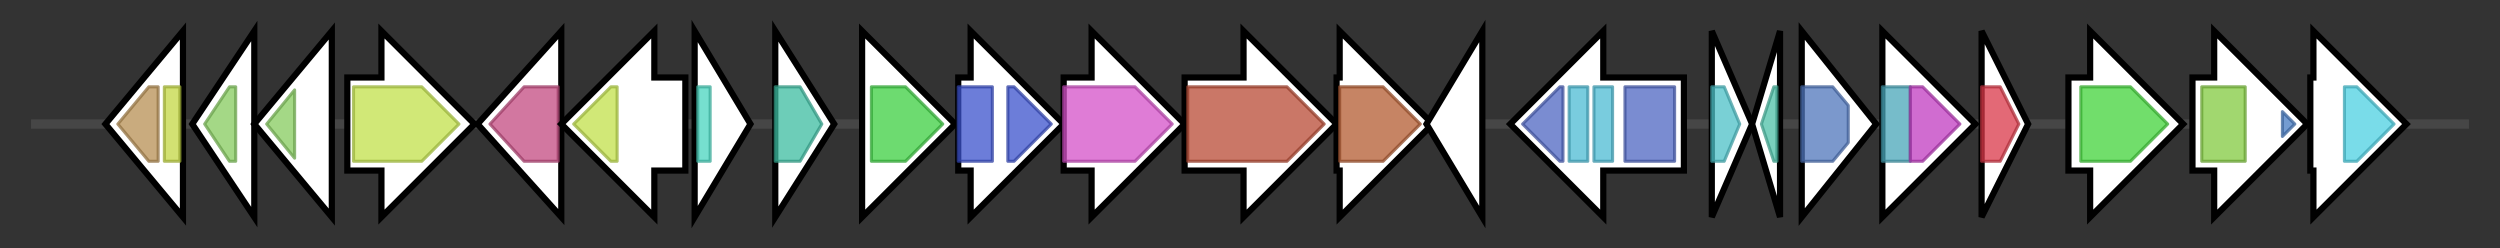 <svg version="1.1" baseProfile="full" xmlns="http://www.w3.org/2000/svg" width="806.167" height="80">
	<rect width="100%" height="100%" fill="#333333" stroke="none"/>
	<g>
		<line x1="10" y1="40.0" x2="796.167" y2="40.0" style="stroke:rgb(70,70,70); stroke-width:3 "/>
		<g>
			<title> (ctg1_565)</title>
			<polygon class=" (ctg1_565)" points="34,40 59,10 59,70" fill="rgb(255,255,255)" fill-opacity="1.0" stroke="rgb(0,0,0)" stroke-width="2"  />
			<g>
				<title>DeoRC (PF00455)
"DeoR C terminal sensor domain"</title>
				<polygon class="PF00455" points="38,40 48,28 51,28 51,52 48,52" stroke-linejoin="round" width="15" height="24" fill="rgb(183,143,83)" stroke="rgb(146,114,66)" stroke-width="1" opacity="0.75" />
			</g>
			<g>
				<title>HTH_DeoR (PF08220)
"DeoR-like helix-turn-helix domain"</title>
				<rect class="PF08220" x="53" y="28" stroke-linejoin="round" width="5" height="24" fill="rgb(194,214,67)" stroke="rgb(155,171,53)" stroke-width="1" opacity="0.75" />
			</g>
		</g>
		<g>
			<title> (ctg1_566)</title>
			<polygon class=" (ctg1_566)" points="62,40 82,10 82,70" fill="rgb(255,255,255)" fill-opacity="1.0" stroke="rgb(0,0,0)" stroke-width="2"  />
			<g>
				<title>PAP2 (PF01569)
"PAP2 superfamily"</title>
				<polygon class="PF01569" points="66,40 74,28 76,28 76,52 74,52" stroke-linejoin="round" width="12" height="24" fill="rgb(133,203,94)" stroke="rgb(106,162,75)" stroke-width="1" opacity="0.75" />
			</g>
		</g>
		<g>
			<title> (ctg1_567)</title>
			<polygon class=" (ctg1_567)" points="82,40 107,10 107,70" fill="rgb(255,255,255)" fill-opacity="1.0" stroke="rgb(0,0,0)" stroke-width="2"  />
			<g>
				<title>PAP2 (PF01569)
"PAP2 superfamily"</title>
				<polygon class="PF01569" points="86,40 95,29 95,51" stroke-linejoin="round" width="13" height="24" fill="rgb(133,203,94)" stroke="rgb(106,162,75)" stroke-width="1" opacity="0.75" />
			</g>
		</g>
		<g>
			<title> (ctg1_568)</title>
			<polygon class=" (ctg1_568)" points="112,25 123,25 123,10 153,40 123,70 123,55 112,55" fill="rgb(255,255,255)" fill-opacity="1.0" stroke="rgb(0,0,0)" stroke-width="2"  />
			<g>
				<title>MFS_1 (PF07690)
"Major Facilitator Superfamily"</title>
				<polygon class="PF07690" points="114,28 136,28 148,40 148,40 136,52 114,52" stroke-linejoin="round" width="34" height="24" fill="rgb(193,224,74)" stroke="rgb(154,179,59)" stroke-width="1" opacity="0.75" />
			</g>
		</g>
		<g>
			<title> (ctg1_569)</title>
			<polygon class=" (ctg1_569)" points="154,40 181,10 181,70" fill="rgb(255,255,255)" fill-opacity="1.0" stroke="rgb(0,0,0)" stroke-width="2"  />
			<g>
				<title>Hydrolase_3 (PF08282)
"haloacid dehalogenase-like hydrolase"</title>
				<polygon class="PF08282" points="158,40 169,28 180,28 180,52 169,52" stroke-linejoin="round" width="25" height="24" fill="rgb(195,74,128)" stroke="rgb(156,59,102)" stroke-width="1" opacity="0.75" />
			</g>
		</g>
		<g>
			<title> (ctg1_570)</title>
			<polygon class=" (ctg1_570)" points="221,25 211,25 211,10 181,40 211,70 211,55 221,55" fill="rgb(255,255,255)" fill-opacity="1.0" stroke="rgb(0,0,0)" stroke-width="2"  />
			<g>
				<title>MFS_1 (PF07690)
"Major Facilitator Superfamily"</title>
				<polygon class="PF07690" points="185,40 197,28 199,28 199,52 197,52" stroke-linejoin="round" width="18" height="24" fill="rgb(193,224,74)" stroke="rgb(154,179,59)" stroke-width="1" opacity="0.75" />
			</g>
		</g>
		<g>
			<title> (ctg1_571)</title>
			<polygon class=" (ctg1_571)" points="224,10 242,40 224,70" fill="rgb(255,255,255)" fill-opacity="1.0" stroke="rgb(0,0,0)" stroke-width="2"  />
			<g>
				<title>TetR_N (PF00440)
"Bacterial regulatory proteins, tetR family"</title>
				<rect class="PF00440" x="225" y="28" stroke-linejoin="round" width="4" height="24" fill="rgb(73,212,190)" stroke="rgb(58,169,152)" stroke-width="1" opacity="0.75" />
			</g>
		</g>
		<g>
			<title> (ctg1_572)</title>
			<polygon class=" (ctg1_572)" points="250,10 269,40 250,70" fill="rgb(255,255,255)" fill-opacity="1.0" stroke="rgb(0,0,0)" stroke-width="2"  />
			<g>
				<title>YrbL-PhoP_reg (PF10707)
"PhoP regulatory network protein YrbL"</title>
				<polygon class="PF10707" points="250,28 258,28 265,40 258,52 250,52" stroke-linejoin="round" width="18" height="24" fill="rgb(61,188,160)" stroke="rgb(48,150,128)" stroke-width="1" opacity="0.75" />
			</g>
		</g>
		<g>
			<title> (ctg1_573)</title>
			<polygon class=" (ctg1_573)" points="278,25 278,25 278,10 308,40 278,70 278,55 278,55" fill="rgb(255,255,255)" fill-opacity="1.0" stroke="rgb(0,0,0)" stroke-width="2"  />
			<g>
				<title>polyprenyl_synt (PF00348)
"Polyprenyl synthetase"</title>
				<polygon class="PF00348" points="281,28 292,28 304,40 292,52 281,52" stroke-linejoin="round" width="24" height="24" fill="rgb(61,206,65)" stroke="rgb(48,164,52)" stroke-width="1" opacity="0.75" />
			</g>
		</g>
		<g>
			<title> (ctg1_574)</title>
			<polygon class=" (ctg1_574)" points="309,25 313,25 313,10 343,40 313,70 313,55 309,55" fill="rgb(255,255,255)" fill-opacity="1.0" stroke="rgb(0,0,0)" stroke-width="2"  />
			<g>
				<title>FMN_dh (PF01070)
"FMN-dependent dehydrogenase"</title>
				<rect class="PF01070" x="309" y="28" stroke-linejoin="round" width="11" height="24" fill="rgb(59,82,204)" stroke="rgb(47,65,163)" stroke-width="1" opacity="0.75" />
			</g>
			<g>
				<title>FMN_dh (PF01070)
"FMN-dependent dehydrogenase"</title>
				<polygon class="PF01070" points="325,28 327,28 339,40 327,52 325,52" stroke-linejoin="round" width="17" height="24" fill="rgb(59,82,204)" stroke="rgb(47,65,163)" stroke-width="1" opacity="0.75" />
			</g>
		</g>
		<g>
			<title> (ctg1_575)</title>
			<polygon class=" (ctg1_575)" points="343,25 352,25 352,10 382,40 352,70 352,55 343,55" fill="rgb(255,255,255)" fill-opacity="1.0" stroke="rgb(0,0,0)" stroke-width="2"  />
			<g>
				<title>Lycopene_cycl (PF05834)
"Lycopene cyclase protein"</title>
				<polygon class="PF05834" points="343,28 366,28 378,40 366,52 343,52" stroke-linejoin="round" width="37" height="24" fill="rgb(212,80,200)" stroke="rgb(169,64,160)" stroke-width="1" opacity="0.75" />
			</g>
		</g>
		<g>
			<title> (ctg1_576)</title>
			<polygon class=" (ctg1_576)" points="382,25 401,25 401,10 431,40 401,70 401,55 382,55" fill="rgb(255,255,255)" fill-opacity="1.0" stroke="rgb(0,0,0)" stroke-width="2"  />
			<g>
				<title>Amino_oxidase (PF01593)
"Flavin containing amine oxidoreductase"</title>
				<polygon class="PF01593" points="383,28 415,28 427,40 415,52 383,52" stroke-linejoin="round" width="47" height="24" fill="rgb(184,74,52)" stroke="rgb(147,59,41)" stroke-width="1" opacity="0.75" />
			</g>
		</g>
		<g>
			<title> (ctg1_577)</title>
			<polygon class=" (ctg1_577)" points="431,25 432,25 432,10 462,40 432,70 432,55 431,55" fill="rgb(255,255,255)" fill-opacity="1.0" stroke="rgb(0,0,0)" stroke-width="2"  />
			<g>
				<title>SQS_PSY (PF00494)
"Squalene/phytoene synthase"</title>
				<polygon class="PF00494" points="432,28 446,28 458,40 458,40 446,52 432,52" stroke-linejoin="round" width="26" height="24" fill="rgb(178,91,49)" stroke="rgb(142,72,39)" stroke-width="1" opacity="0.75" />
			</g>
		</g>
		<g>
			<title> (ctg1_578)</title>
			<polygon class=" (ctg1_578)" points="460,40 478,10 478,70" fill="rgb(255,255,255)" fill-opacity="1.0" stroke="rgb(0,0,0)" stroke-width="2"  />
		</g>
		<g>
			<title> (ctg1_579)</title>
			<polygon class=" (ctg1_579)" points="543,25 517,25 517,10 487,40 517,70 517,55 543,55" fill="rgb(255,255,255)" fill-opacity="1.0" stroke="rgb(0,0,0)" stroke-width="2"  />
			<g>
				<title>Asp-Al_Ex (PF06826)
"Predicted Permease Membrane Region"</title>
				<polygon class="PF06826" points="491,40 503,28 504,28 504,52 503,52" stroke-linejoin="round" width="17" height="24" fill="rgb(78,101,193)" stroke="rgb(62,80,154)" stroke-width="1" opacity="0.75" />
			</g>
			<g>
				<title>TrkA_C (PF02080)
"TrkA-C domain"</title>
				<rect class="PF02080" x="506" y="28" stroke-linejoin="round" width="6" height="24" fill="rgb(76,186,211)" stroke="rgb(60,148,168)" stroke-width="1" opacity="0.75" />
			</g>
			<g>
				<title>TrkA_C (PF02080)
"TrkA-C domain"</title>
				<rect class="PF02080" x="514" y="28" stroke-linejoin="round" width="6" height="24" fill="rgb(76,186,211)" stroke="rgb(60,148,168)" stroke-width="1" opacity="0.75" />
			</g>
			<g>
				<title>Asp-Al_Ex (PF06826)
"Predicted Permease Membrane Region"</title>
				<rect class="PF06826" x="524" y="28" stroke-linejoin="round" width="16" height="24" fill="rgb(78,101,193)" stroke="rgb(62,80,154)" stroke-width="1" opacity="0.75" />
			</g>
		</g>
		<g>
			<title> (ctg1_580)</title>
			<polygon class=" (ctg1_580)" points="552,10 565,40 552,70" fill="rgb(255,255,255)" fill-opacity="1.0" stroke="rgb(0,0,0)" stroke-width="2"  />
			<g>
				<title>YbjM (PF11045)
"Putative inner membrane protein of Enterobacteriaceae"</title>
				<polygon class="PF11045" points="552,28 556,28 561,40 556,52 552,52" stroke-linejoin="round" width="11" height="24" fill="rgb(76,192,199)" stroke="rgb(60,153,159)" stroke-width="1" opacity="0.75" />
			</g>
		</g>
		<g>
			<title> (ctg1_581)</title>
			<polygon class=" (ctg1_581)" points="565,40 574,10 574,70" fill="rgb(255,255,255)" fill-opacity="1.0" stroke="rgb(0,0,0)" stroke-width="2"  />
			<g>
				<title>Glutaredoxin (PF00462)
"Glutaredoxin"</title>
				<polygon class="PF00462" points="568,40 572,28 573,28 573,52 572,52" stroke-linejoin="round" width="6" height="24" fill="rgb(77,192,167)" stroke="rgb(61,153,133)" stroke-width="1" opacity="0.75" />
			</g>
		</g>
		<g>
			<title> (ctg1_582)</title>
			<polygon class=" (ctg1_582)" points="581,10 605,40 581,70" fill="rgb(255,255,255)" fill-opacity="1.0" stroke="rgb(0,0,0)" stroke-width="2"  />
			<g>
				<title>Nitroreductase (PF00881)
"Nitroreductase family"</title>
				<polygon class="PF00881" points="581,28 591,28 596,34 596,46 591,52 581,52" stroke-linejoin="round" width="15" height="24" fill="rgb(79,118,187)" stroke="rgb(63,94,149)" stroke-width="1" opacity="0.75" />
			</g>
		</g>
		<g>
			<title> (ctg1_583)</title>
			<polygon class=" (ctg1_583)" points="607,25 607,25 607,10 637,40 607,70 607,55 607,55" fill="rgb(255,255,255)" fill-opacity="1.0" stroke="rgb(0,0,0)" stroke-width="2"  />
			<g>
				<title>Rimk_N (PF18030)
"RimK PreATP-grasp domain"</title>
				<rect class="PF18030" x="607" y="28" stroke-linejoin="round" width="9" height="24" fill="rgb(73,165,184)" stroke="rgb(58,132,147)" stroke-width="1" opacity="0.75" />
			</g>
			<g>
				<title>RimK (PF08443)
"RimK-like ATP-grasp domain"</title>
				<polygon class="PF08443" points="616,28 620,28 632,40 620,52 616,52" stroke-linejoin="round" width="18" height="24" fill="rgb(192,59,192)" stroke="rgb(153,47,153)" stroke-width="1" opacity="0.75" />
			</g>
		</g>
		<g>
			<title> (ctg1_584)</title>
			<polygon class=" (ctg1_584)" points="639,10 654,40 639,70" fill="rgb(255,255,255)" fill-opacity="1.0" stroke="rgb(0,0,0)" stroke-width="2"  />
			<g>
				<title>YbjN (PF10722)
"Putative bacterial sensory transduction regulator"</title>
				<polygon class="PF10722" points="639,28 645,28 651,40 651,40 645,52 639,52" stroke-linejoin="round" width="12" height="24" fill="rgb(217,55,72)" stroke="rgb(173,44,57)" stroke-width="1" opacity="0.75" />
			</g>
		</g>
		<g>
			<title> (ctg1_585)</title>
			<polygon class=" (ctg1_585)" points="667,25 674,25 674,10 704,40 674,70 674,55 667,55" fill="rgb(255,255,255)" fill-opacity="1.0" stroke="rgb(0,0,0)" stroke-width="2"  />
			<g>
				<title>SBP_bac_8 (PF13416)
"Bacterial extracellular solute-binding protein"</title>
				<polygon class="PF13416" points="671,28 687,28 699,40 687,52 671,52" stroke-linejoin="round" width="29" height="24" fill="rgb(66,211,58)" stroke="rgb(52,168,46)" stroke-width="1" opacity="0.75" />
			</g>
		</g>
		<g>
			<title> (ctg1_586)</title>
			<polygon class=" (ctg1_586)" points="707,25 714,25 714,10 744,40 714,70 714,55 707,55" fill="rgb(255,255,255)" fill-opacity="1.0" stroke="rgb(0,0,0)" stroke-width="2"  />
			<g>
				<title>ABC_tran (PF00005)
"ABC transporter"</title>
				<rect class="PF00005" x="710" y="28" stroke-linejoin="round" width="14" height="24" fill="rgb(129,201,63)" stroke="rgb(103,160,50)" stroke-width="1" opacity="0.75" />
			</g>
			<g>
				<title>TOBE_2 (PF08402)
"TOBE domain"</title>
				<polygon class="PF08402" points="736,36 740,40 736,44" stroke-linejoin="round" width="8" height="24" fill="rgb(70,123,193)" stroke="rgb(56,98,154)" stroke-width="1" opacity="0.75" />
			</g>
		</g>
		<g>
			<title> (ctg1_587)</title>
			<polygon class=" (ctg1_587)" points="745,25 746,25 746,10 776,40 746,70 746,55 745,55" fill="rgb(255,255,255)" fill-opacity="1.0" stroke="rgb(0,0,0)" stroke-width="2"  />
			<g>
				<title>BPD_transp_1 (PF00528)
"Binding-protein-dependent transport system inner membrane component"</title>
				<polygon class="PF00528" points="756,28 760,28 772,40 760,52 756,52" stroke-linejoin="round" width="20" height="24" fill="rgb(77,208,225)" stroke="rgb(61,166,180)" stroke-width="1" opacity="0.75" />
			</g>
		</g>
	</g>
</svg>
